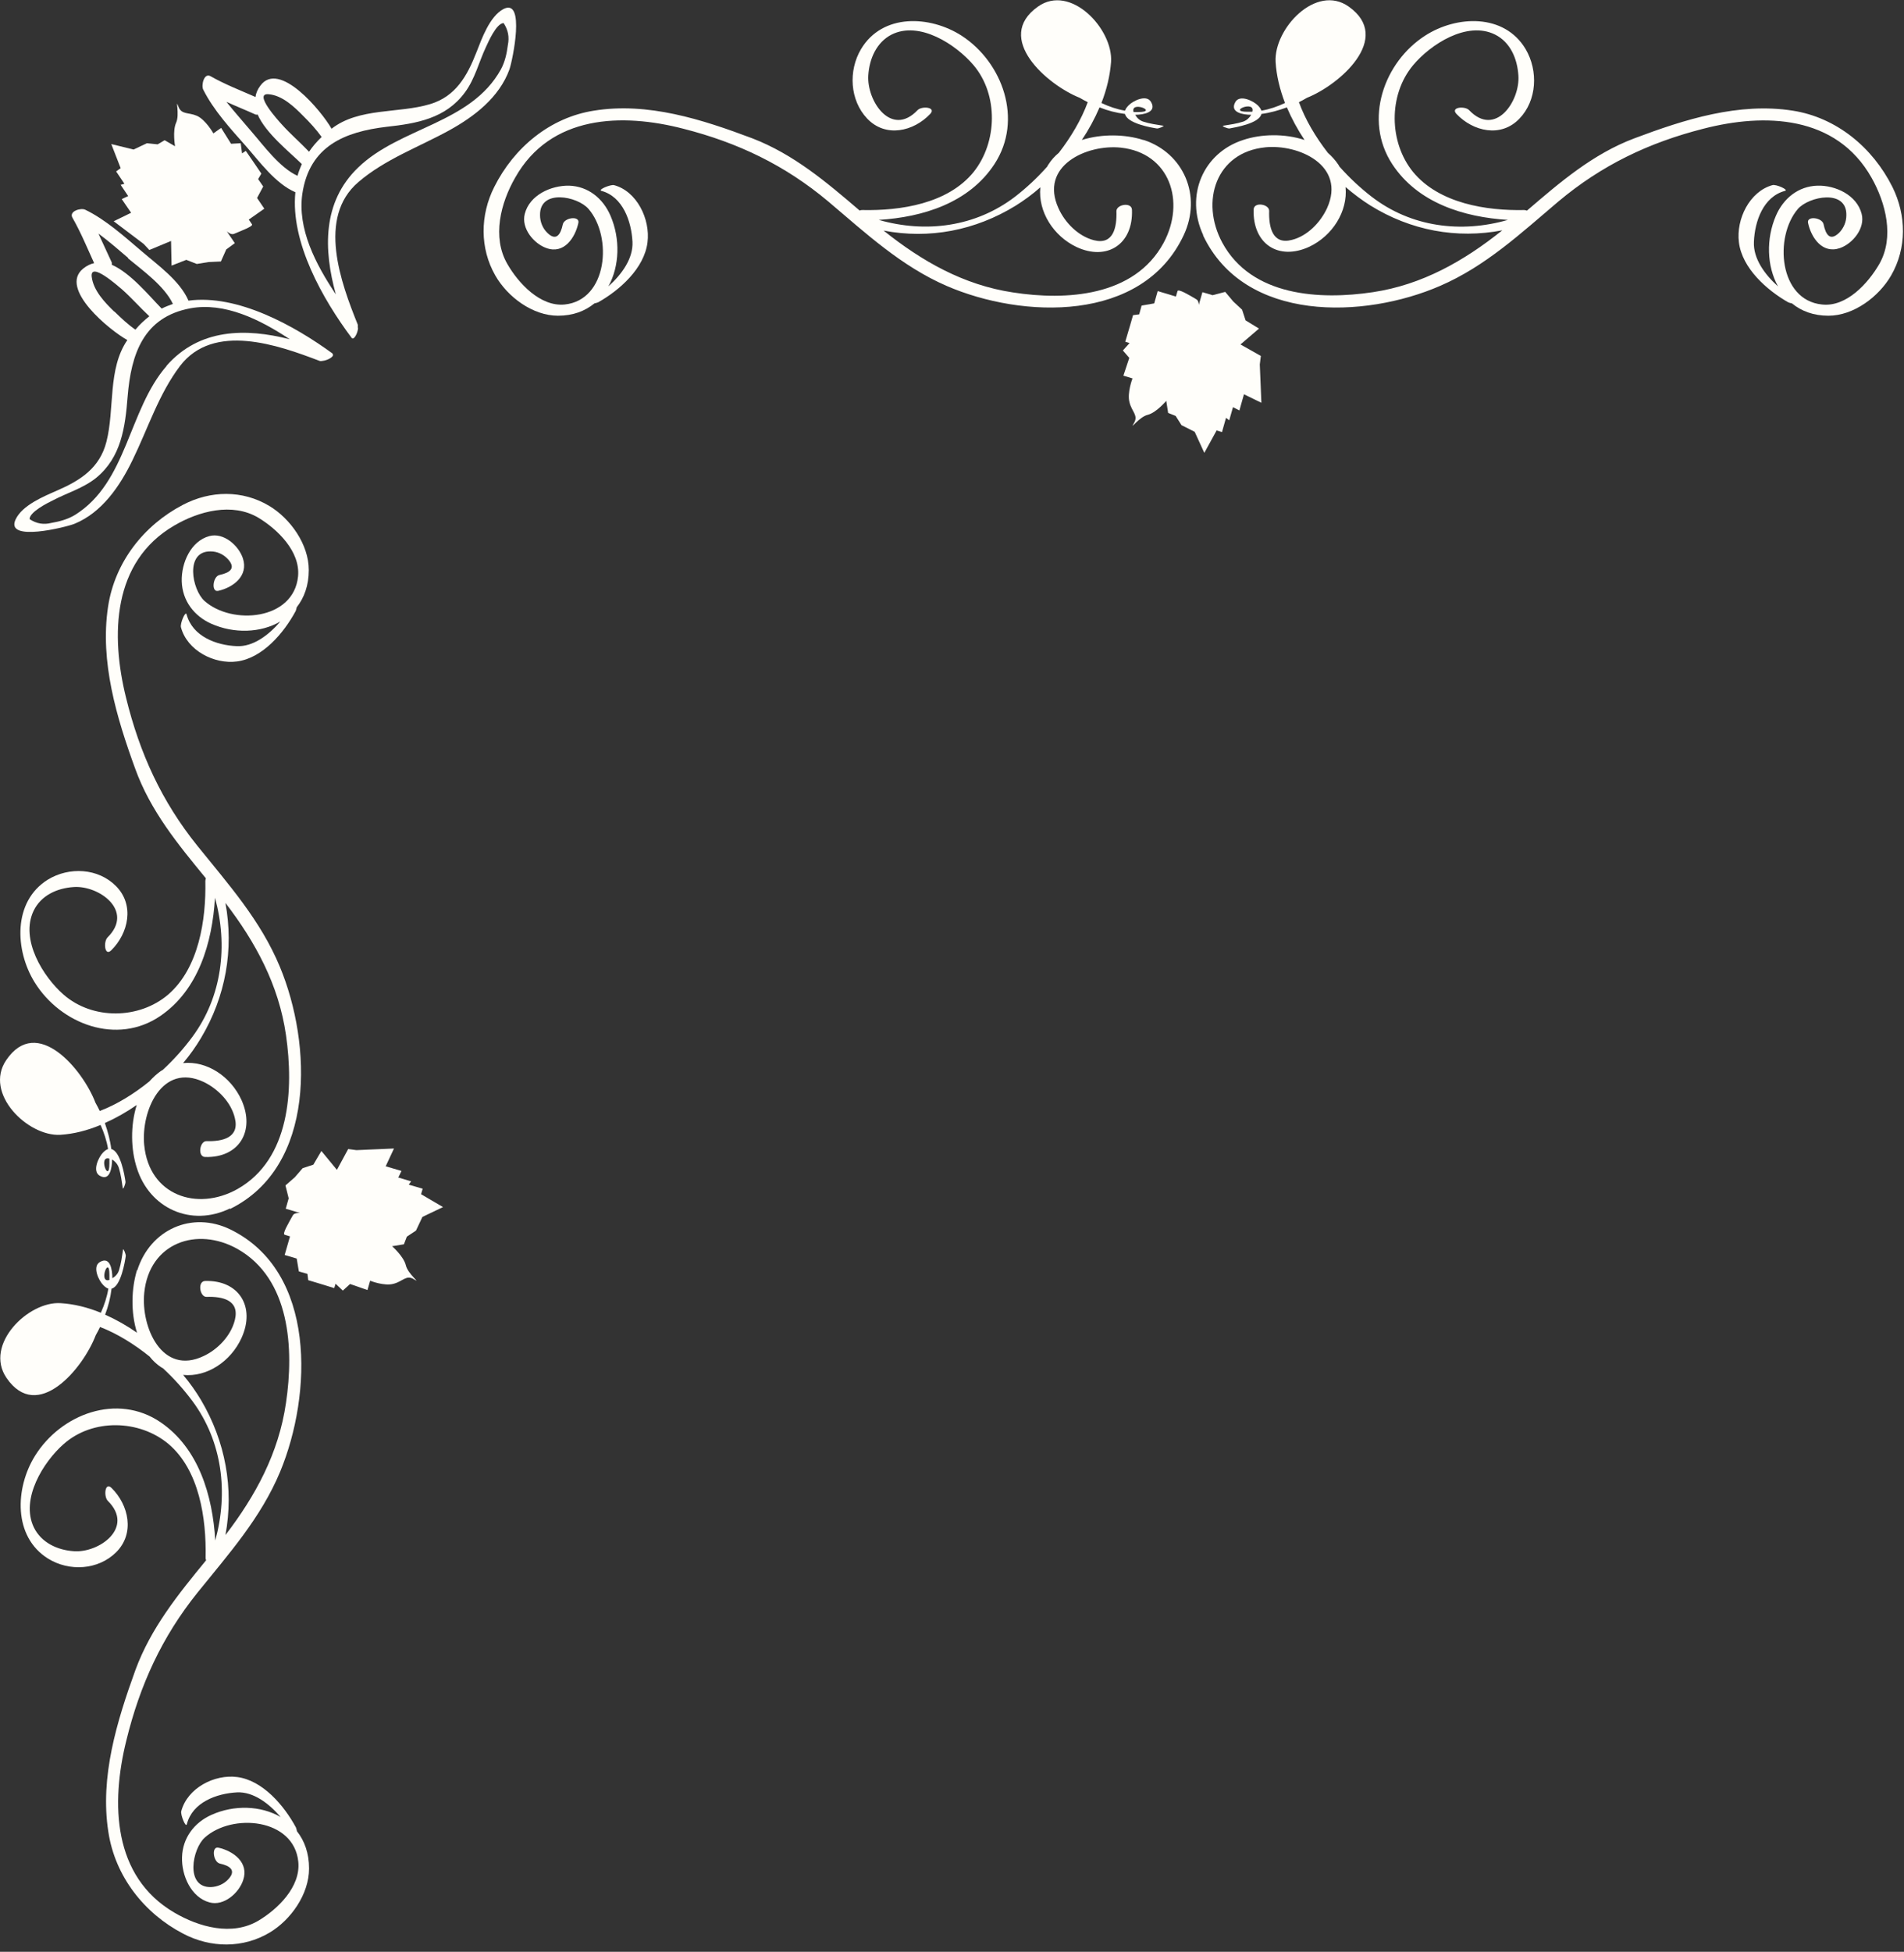 <svg width="81" height="83" viewBox="0 0 81 83" fill="none" xmlns="http://www.w3.org/2000/svg">
<rect x="0" y="0" width="81" height="83" fill="#333333" stroke="none"/>
<path d="M9.784 51.413C13.455 49.608 13.273 44.393 11.905 41.11C11.084 39.131 9.716 37.606 8.394 35.964C6.877 34.078 5.943 32.041 5.361 29.666C4.7 27 4.78 23.892 7.402 22.355C8.451 21.738 9.875 21.354 10.993 22.017C11.802 22.506 12.782 23.449 12.68 24.509C12.497 26.383 9.864 26.593 8.701 25.556C8.166 25.079 7.858 23.426 8.964 23.449C9.237 23.449 9.499 23.566 9.693 23.775C10.058 24.171 9.773 24.357 9.34 24.45C9.055 24.509 8.975 25.195 9.283 25.126C9.91 24.986 10.582 24.497 10.332 23.74C10.149 23.193 9.511 22.634 8.907 22.797C8.12 23.007 7.71 23.938 7.732 24.718C7.755 25.545 8.257 26.197 8.986 26.523C9.955 26.953 11.084 26.919 11.927 26.43C11.426 27.012 10.765 27.512 10.069 27.477C9.214 27.442 8.188 27.07 7.938 26.127C7.892 25.952 7.653 26.523 7.698 26.674C7.96 27.663 9.112 28.257 10.081 28.129C11.164 27.989 12.076 26.919 12.577 25.987C12.589 25.964 12.611 25.894 12.623 25.824C12.942 25.417 13.136 24.893 13.136 24.241C13.136 23.146 12.349 22.052 11.46 21.517C10.32 20.83 8.952 20.853 7.778 21.47C6.125 22.332 4.882 23.903 4.597 25.801C4.244 28.141 4.962 30.516 5.749 32.681C6.399 34.486 7.573 35.906 8.758 37.349C8.747 37.396 8.736 37.431 8.736 37.466C8.77 39.107 8.462 41.168 7.151 42.297C5.92 43.345 3.948 43.38 2.705 42.297C1.839 41.541 0.847 39.957 1.428 38.735C1.748 38.071 2.432 37.769 3.127 37.722C4.198 37.641 5.726 38.723 4.575 39.864C4.392 40.05 4.449 40.691 4.734 40.411C5.464 39.69 5.737 38.479 4.928 37.675C4.176 36.919 2.945 36.849 2.033 37.408C0.539 38.339 0.63 40.411 1.474 41.773C2.58 43.555 4.974 44.463 6.82 43.205C8.439 42.099 9.032 40.097 9.146 38.176C9.704 40.202 9.454 42.379 8.177 44.102C7.824 44.579 7.402 45.056 6.923 45.499C6.9 45.51 6.866 45.534 6.843 45.545C6.661 45.673 6.501 45.825 6.353 45.988C5.692 46.523 4.974 46.966 4.244 47.245C4.187 47.129 4.13 47.012 4.062 46.896C3.526 45.487 1.577 43.147 0.266 45.08C-0.703 46.5 1.189 48.339 2.568 48.258C3.138 48.223 3.72 48.072 4.278 47.839C4.426 48.165 4.54 48.514 4.597 48.863C4.529 48.886 4.461 48.933 4.381 49.014C4.198 49.201 3.913 49.794 4.233 49.992C4.677 50.26 4.768 49.655 4.768 49.306C4.894 49.387 4.996 49.492 5.053 49.655C5.145 49.946 5.179 50.237 5.224 50.528C5.236 50.609 5.35 50.33 5.338 50.249C5.304 50.004 5.133 48.956 4.734 48.863C4.689 48.491 4.586 48.118 4.461 47.757C4.928 47.548 5.384 47.292 5.817 46.989C5.544 47.862 5.566 48.875 5.817 49.655C6.353 51.389 8.131 52.193 9.784 51.389V51.413ZM4.654 49.271C4.654 49.34 4.654 49.41 4.654 49.48C4.654 50.377 4.153 49.119 4.654 49.271ZM6.136 48.712C5.988 47.245 6.889 45.173 8.667 46.011C9.271 46.302 9.83 46.873 9.989 47.536C10.206 48.386 9.454 48.549 8.781 48.526C8.496 48.526 8.394 49.189 8.724 49.201C10.161 49.247 10.867 48.106 10.274 46.779C9.818 45.778 8.804 45.103 7.789 45.208C8.086 44.858 8.337 44.498 8.553 44.137C9.602 42.379 9.955 40.376 9.59 38.397C10.867 40.062 11.859 41.878 12.167 44.02C12.497 46.314 12.349 49.294 10.104 50.563C8.382 51.529 6.342 50.831 6.136 48.7V48.712Z" fill="#FFFEFA"/>
<path d="M5.829 54.009C5.59 54.789 5.555 55.802 5.829 56.675C5.396 56.372 4.94 56.116 4.472 55.906C4.609 55.546 4.7 55.185 4.746 54.8C5.145 54.707 5.316 53.648 5.35 53.415C5.362 53.345 5.248 53.066 5.236 53.136C5.191 53.427 5.156 53.718 5.065 54.009C5.02 54.16 4.917 54.277 4.78 54.358C4.78 53.997 4.689 53.404 4.244 53.671C3.914 53.869 4.21 54.474 4.393 54.649C4.472 54.731 4.541 54.777 4.609 54.8C4.552 55.15 4.438 55.499 4.29 55.825C3.72 55.592 3.15 55.452 2.58 55.417C1.212 55.324 -0.692 57.175 0.277 58.596C1.6 60.528 3.538 58.188 4.073 56.78C4.142 56.663 4.199 56.547 4.256 56.43C4.985 56.71 5.715 57.164 6.365 57.688C6.501 57.862 6.661 58.014 6.855 58.142C6.878 58.153 6.912 58.177 6.935 58.188C7.413 58.631 7.835 59.108 8.189 59.585C9.465 61.308 9.716 63.474 9.158 65.511C9.044 63.59 8.451 61.588 6.832 60.482C4.985 59.224 2.591 60.132 1.486 61.914C0.642 63.276 0.551 65.348 2.044 66.279C2.945 66.838 4.176 66.768 4.94 66.011C5.749 65.208 5.476 63.998 4.746 63.276C4.461 62.996 4.404 63.637 4.586 63.823C5.738 64.964 4.21 66.046 3.139 65.965C2.443 65.918 1.759 65.604 1.44 64.952C0.859 63.741 1.85 62.158 2.717 61.401C3.948 60.319 5.92 60.365 7.163 61.401C8.485 62.519 8.781 64.58 8.747 66.233C8.747 66.268 8.747 66.314 8.77 66.349C7.584 67.793 6.422 69.225 5.761 71.017C4.974 73.195 4.244 75.558 4.609 77.898C4.894 79.795 6.137 81.367 7.79 82.228C8.964 82.846 10.343 82.857 11.472 82.182C12.372 81.646 13.148 80.552 13.148 79.458C13.148 78.806 12.954 78.282 12.634 77.874C12.623 77.805 12.6 77.746 12.589 77.712C12.087 76.78 11.175 75.709 10.092 75.569C9.123 75.441 7.972 76.035 7.71 77.025C7.676 77.176 7.904 77.746 7.949 77.572C8.189 76.64 9.215 76.268 10.081 76.221C10.776 76.186 11.438 76.687 11.939 77.269C11.095 76.78 9.956 76.745 8.998 77.176C8.268 77.502 7.767 78.154 7.744 78.98C7.721 79.76 8.132 80.692 8.918 80.901C9.522 81.064 10.161 80.505 10.343 79.958C10.605 79.202 9.921 78.713 9.294 78.573C8.987 78.503 9.066 79.178 9.351 79.248C9.785 79.341 10.07 79.539 9.705 79.923C9.522 80.121 9.249 80.238 8.975 80.249C7.869 80.273 8.177 78.62 8.713 78.142C9.876 77.094 12.509 77.316 12.691 79.178C12.794 80.249 11.802 81.192 11.004 81.67C9.876 82.345 8.462 81.949 7.413 81.332C4.792 79.795 4.712 76.687 5.373 74.021C5.954 71.646 6.889 69.609 8.405 67.723C9.728 66.081 11.095 64.556 11.916 62.589C13.284 59.294 13.467 54.079 9.807 52.286C8.166 51.483 6.387 52.286 5.84 54.02L5.829 54.009ZM4.655 54.218C4.655 54.288 4.655 54.358 4.655 54.428C4.165 54.591 4.655 53.322 4.655 54.218ZM10.104 53.112C12.35 54.381 12.509 57.362 12.167 59.655C11.859 61.797 10.867 63.613 9.591 65.278C9.956 63.299 9.591 61.297 8.553 59.539C8.337 59.178 8.086 58.817 7.79 58.468C8.804 58.572 9.819 57.897 10.275 56.896C10.879 55.569 10.161 54.428 8.724 54.474C8.394 54.486 8.496 55.15 8.781 55.15C9.454 55.126 10.206 55.278 9.99 56.139C9.819 56.815 9.26 57.385 8.667 57.664C6.889 58.514 5.988 56.43 6.137 54.975C6.353 52.845 8.382 52.146 10.104 53.112Z" fill="#FFFEFA"/>
<path d="M13.592 51.832C13.592 51.832 12.623 51.378 12.452 51.692C12.281 52.006 11.996 52.472 12.11 52.507C12.213 52.542 12.338 52.577 12.338 52.577L12.11 53.368L12.623 53.52L12.714 54.067L13.079 54.172L13.113 54.44L13.501 54.556L14.219 54.777L14.276 54.591L14.584 54.882L14.892 54.602L15.633 54.859L15.747 54.463C15.747 54.463 16.351 54.707 16.75 54.591C17.149 54.486 17.286 54.195 17.616 54.405C17.947 54.614 17.343 54.172 17.263 53.799C17.172 53.427 16.681 52.996 16.681 52.996L17.183 52.914L17.308 52.589L17.696 52.332L17.97 51.75L18.847 51.331L17.913 50.784L17.981 50.551L17.388 50.377L17.491 50.237L16.944 50.074L17.08 49.794L16.408 49.597L16.761 48.84L15.165 48.91L14.812 48.863L14.333 49.748L13.672 48.945L13.33 49.527L12.874 49.678L12.543 50.062L12.144 50.411L12.281 50.959L12.156 51.401L13.592 51.832Z" fill="#FFFEFA"/>
<path d="M51.178 10.003C52.945 13.74 58.052 13.554 61.266 12.157C63.204 11.319 64.698 9.922 66.294 8.571C68.14 7.023 70.135 6.068 72.461 5.475C75.071 4.799 78.115 4.893 79.62 7.559C80.224 8.63 80.6 10.085 79.95 11.226C79.472 12.052 78.548 13.065 77.511 12.949C75.675 12.762 75.47 10.073 76.485 8.886C76.952 8.35 78.571 8.024 78.548 9.153C78.548 9.433 78.434 9.701 78.24 9.899C77.853 10.271 77.67 9.98 77.579 9.538C77.522 9.247 76.85 9.165 76.918 9.479C77.055 10.12 77.534 10.807 78.275 10.55C78.81 10.364 79.358 9.712 79.198 9.095C78.993 8.292 78.081 7.873 77.317 7.896C76.508 7.919 75.869 8.432 75.55 9.177C75.128 10.155 75.162 11.319 75.641 12.18C75.071 11.668 74.581 10.993 74.615 10.283C74.65 9.41 75.014 8.362 75.938 8.117C76.109 8.071 75.55 7.826 75.402 7.873C74.433 8.141 73.852 9.316 73.977 10.306C74.114 11.412 75.174 12.343 76.074 12.856C76.097 12.867 76.166 12.89 76.234 12.902C76.633 13.228 77.146 13.426 77.784 13.426C78.856 13.426 79.927 12.623 80.452 11.715C81.124 10.55 81.102 9.153 80.509 7.954C79.665 6.266 78.126 4.997 76.268 4.706C73.977 4.345 71.663 5.079 69.531 5.882C67.764 6.546 66.373 7.745 64.96 8.956C64.914 8.944 64.88 8.932 64.846 8.932C63.238 8.967 61.221 8.653 60.115 7.314C59.089 6.057 59.055 4.043 60.115 2.774C60.856 1.889 62.406 0.876 63.603 1.47C64.253 1.796 64.549 2.494 64.595 3.205C64.675 4.299 63.615 5.859 62.498 4.683C62.315 4.497 61.688 4.555 61.962 4.846C62.669 5.591 63.854 5.87 64.641 5.044C65.382 4.276 65.45 3.018 64.903 2.087C63.991 0.562 61.962 0.655 60.628 1.516C58.884 2.634 57.995 5.09 59.226 6.976C60.309 8.63 62.27 9.235 64.15 9.351C62.167 9.922 60.035 9.666 58.348 8.362C57.881 8.001 57.413 7.57 56.98 7.081C56.969 7.046 56.946 7.023 56.934 7C56.809 6.813 56.661 6.651 56.49 6.499C55.965 5.824 55.532 5.09 55.259 4.345C55.373 4.287 55.487 4.229 55.601 4.159C56.98 3.612 59.271 1.621 57.379 0.282C55.988 -0.707 54.187 1.225 54.267 2.634C54.301 3.216 54.449 3.81 54.666 4.38C54.347 4.532 54.005 4.648 53.663 4.706C53.64 4.636 53.594 4.567 53.514 4.485C53.332 4.299 52.751 4.008 52.557 4.334C52.295 4.788 52.888 4.881 53.23 4.881C53.15 5.009 53.047 5.114 52.888 5.172C52.603 5.265 52.318 5.3 52.033 5.347C51.953 5.358 52.226 5.475 52.306 5.463C52.546 5.416 53.572 5.253 53.663 4.846C54.028 4.799 54.392 4.695 54.746 4.567C54.951 5.044 55.202 5.51 55.498 5.952C54.643 5.673 53.651 5.696 52.888 5.952C51.189 6.499 50.402 8.315 51.189 10.003H51.178ZM53.275 4.753C53.207 4.753 53.138 4.753 53.07 4.753C52.192 4.753 53.423 4.241 53.275 4.753ZM53.811 6.266C55.247 6.115 57.276 7.035 56.456 8.851C56.171 9.468 55.612 10.038 54.962 10.201C54.13 10.422 53.971 9.654 53.993 8.967C53.993 8.676 53.344 8.571 53.332 8.909C53.287 10.376 54.392 11.098 55.703 10.492C56.684 10.027 57.345 8.991 57.242 7.954C57.584 8.245 57.938 8.513 58.291 8.734C60.012 9.805 61.973 10.166 63.911 9.794C62.281 11.098 60.502 12.111 58.405 12.425C56.159 12.762 53.241 12.611 51.998 10.318C51.052 8.56 51.736 6.476 53.822 6.266H53.811Z" fill="#FFFEFA"/>
<path d="M48.635 5.952C47.871 5.707 46.879 5.684 46.025 5.952C46.321 5.51 46.572 5.044 46.777 4.567C47.13 4.706 47.484 4.799 47.86 4.846C47.951 5.253 48.988 5.428 49.216 5.463C49.285 5.475 49.558 5.358 49.49 5.347C49.205 5.3 48.92 5.265 48.635 5.172C48.487 5.125 48.373 5.021 48.293 4.881C48.646 4.881 49.228 4.776 48.966 4.334C48.772 3.996 48.179 4.299 48.008 4.485C47.928 4.567 47.883 4.636 47.86 4.706C47.518 4.648 47.176 4.532 46.857 4.38C47.085 3.798 47.221 3.216 47.267 2.634C47.358 1.237 45.546 -0.707 44.155 0.282C42.263 1.621 44.554 3.612 45.933 4.159C46.047 4.229 46.161 4.287 46.275 4.345C46.002 5.09 45.557 5.836 45.044 6.499C44.873 6.639 44.725 6.802 44.599 7C44.577 7.023 44.565 7.058 44.554 7.081C44.121 7.57 43.653 8.001 43.186 8.362C41.499 9.654 39.379 9.922 37.383 9.351C39.264 9.235 41.225 8.63 42.308 6.976C43.539 5.09 42.65 2.646 40.906 1.516C39.561 0.655 37.543 0.562 36.631 2.087C36.084 3.007 36.152 4.264 36.893 5.044C37.68 5.87 38.865 5.591 39.572 4.846C39.846 4.555 39.219 4.497 39.036 4.683C37.919 5.859 36.87 4.299 36.939 3.204C36.984 2.494 37.292 1.796 37.931 1.47C39.116 0.876 40.667 1.889 41.419 2.774C42.479 4.031 42.434 6.045 41.419 7.314C40.325 8.664 38.307 8.967 36.688 8.932C36.654 8.932 36.608 8.932 36.574 8.956C35.161 7.745 33.758 6.557 32.003 5.882C29.871 5.079 27.557 4.334 25.266 4.706C23.408 4.997 21.869 6.266 21.025 7.954C20.421 9.153 20.41 10.562 21.071 11.715C21.595 12.634 22.667 13.426 23.738 13.426C24.377 13.426 24.89 13.228 25.288 12.902C25.357 12.89 25.414 12.867 25.448 12.855C26.36 12.343 27.409 11.412 27.546 10.306C27.671 9.316 27.09 8.129 26.121 7.873C25.973 7.838 25.414 8.071 25.585 8.117C26.497 8.362 26.862 9.41 26.907 10.283C26.942 10.993 26.451 11.668 25.881 12.18C26.36 11.319 26.394 10.155 25.973 9.177C25.653 8.432 25.015 7.919 24.206 7.896C23.442 7.884 22.53 8.292 22.325 9.095C22.165 9.712 22.712 10.364 23.248 10.55C23.989 10.818 24.468 10.12 24.605 9.479C24.673 9.165 24.012 9.247 23.943 9.538C23.852 9.98 23.658 10.271 23.282 9.899C23.088 9.712 22.974 9.433 22.974 9.153C22.952 8.024 24.57 8.339 25.038 8.886C26.064 10.073 25.847 12.762 24.023 12.949C22.986 13.053 22.051 12.041 21.584 11.226C20.922 10.085 21.299 8.63 21.914 7.559C23.419 4.881 26.463 4.799 29.073 5.475C31.399 6.068 33.394 7.023 35.24 8.571C36.836 9.922 38.341 11.319 40.268 12.157C43.494 13.554 48.601 13.74 50.356 10.003C51.143 8.327 50.356 6.511 48.658 5.952H48.635ZM48.43 4.764C48.361 4.764 48.293 4.764 48.225 4.764C48.076 4.264 49.308 4.764 48.43 4.764ZM49.501 10.329C48.259 12.623 45.34 12.786 43.095 12.436C40.997 12.122 39.219 11.109 37.589 9.805C39.527 10.178 41.487 9.805 43.209 8.746C43.562 8.525 43.916 8.269 44.258 7.966C44.155 9.002 44.816 10.038 45.797 10.504C47.096 11.109 48.213 10.387 48.156 8.921C48.145 8.583 47.495 8.688 47.495 8.979C47.518 9.666 47.37 10.434 46.526 10.213C45.865 10.038 45.306 9.468 45.033 8.862C44.2 7.046 46.241 6.127 47.677 6.278C49.764 6.499 50.447 8.571 49.501 10.329Z" fill="#FFFEFA"/>
<path d="M50.755 13.892C50.755 13.892 51.2 12.902 50.892 12.727C50.584 12.541 50.128 12.273 50.094 12.378C50.06 12.483 50.026 12.611 50.026 12.611L49.251 12.378L49.102 12.902L48.566 12.995L48.464 13.368L48.202 13.402L48.088 13.798L47.871 14.532L48.053 14.59L47.769 14.904L48.042 15.219L47.791 15.975L48.179 16.092C48.179 16.092 47.94 16.709 48.053 17.116C48.156 17.524 48.441 17.663 48.236 18.001C48.031 18.339 48.464 17.722 48.829 17.64C49.194 17.547 49.615 17.046 49.615 17.046L49.695 17.559L50.014 17.687L50.265 18.082L50.824 18.362L51.234 19.258L51.758 18.304L51.986 18.374L52.157 17.768L52.294 17.873L52.454 17.314L52.727 17.454L52.921 16.767L53.662 17.128L53.594 15.498L53.639 15.137L52.773 14.648L53.56 13.973L52.99 13.624L52.841 13.17L52.465 12.82L52.123 12.413L51.587 12.553L51.154 12.425L50.733 13.892H50.755Z" fill="#FFFEFA"/>
<path d="M9.146 9.106C9.146 9.106 9.613 10.073 9.955 9.945C10.286 9.805 10.788 9.619 10.719 9.537C10.662 9.444 10.582 9.339 10.582 9.339L11.244 8.874L10.936 8.419L11.198 7.931L10.981 7.616L11.118 7.383L10.89 7.046L10.457 6.417L10.297 6.522L10.24 6.091L9.83 6.114L9.408 5.439L9.078 5.672C9.078 5.672 8.758 5.102 8.382 4.927C8.006 4.764 7.721 4.892 7.584 4.519C7.447 4.147 7.653 4.869 7.493 5.218C7.333 5.567 7.447 6.219 7.447 6.219L7.003 5.963L6.707 6.138L6.251 6.091L5.681 6.359L4.734 6.126L5.133 7.151L4.94 7.29L5.293 7.814L5.133 7.861L5.453 8.338L5.179 8.466L5.578 9.048L4.837 9.409L6.114 10.375L6.353 10.631L7.277 10.247L7.299 11.295L7.926 11.05L8.371 11.225L8.872 11.144L9.397 11.12L9.625 10.608L9.99 10.34L9.135 9.083L9.146 9.106Z" fill="#FFFEFA"/>
<path d="M15.222 13.95C15.222 13.95 15.222 13.845 15.222 13.81C14.504 12.029 13.478 9.258 15.245 7.744C16.385 6.767 17.821 6.254 19.11 5.544C20.17 4.962 21.241 4.147 21.674 2.948C21.8 2.587 22.37 -0.114 21.412 0.387C20.831 0.701 20.5 1.633 20.272 2.215C19.873 3.239 19.383 4.101 18.3 4.427C16.955 4.834 15.279 4.566 14.105 5.474C13.683 4.729 11.871 2.541 11.073 3.647C10.959 3.798 10.89 3.961 10.868 4.124C10.229 3.844 9.568 3.588 8.953 3.239C8.679 3.088 8.554 3.623 8.645 3.81C9.089 4.694 9.807 5.474 10.457 6.208C11.039 6.871 11.723 7.814 12.566 8.175C12.35 10.306 13.74 12.739 14.96 14.369C15.051 14.485 15.222 14.171 15.234 13.938L15.222 13.95ZM9.636 4.333C10.047 4.52 10.457 4.683 10.868 4.869C10.902 4.881 10.925 4.881 10.959 4.869C11.312 5.672 12.293 6.441 12.84 6.976C12.771 7.139 12.703 7.302 12.657 7.477C11.894 7.127 11.221 6.196 10.685 5.579C10.343 5.172 9.967 4.753 9.625 4.322L9.636 4.333ZM13.683 5.824C13.478 6.021 13.296 6.231 13.148 6.452C12.771 6.056 12.35 5.696 11.985 5.288C11.837 5.125 10.765 3.949 11.426 4.007C12.008 4.054 12.521 4.543 12.908 4.939C13.182 5.207 13.455 5.509 13.683 5.824ZM14.287 12.518C13.421 11.225 12.646 9.724 12.863 8.233C13.17 6.196 14.687 5.602 16.442 5.393C17.719 5.253 18.961 5.044 19.782 3.926C20.204 3.356 20.375 2.634 20.671 2.005C20.774 1.784 21.116 0.992 21.424 0.981C21.617 1.272 21.674 1.574 21.606 1.912C21.561 2.273 21.481 2.634 21.31 2.948C20.033 5.265 17.012 5.404 15.234 7.127C13.706 8.594 13.763 10.62 14.287 12.518Z" fill="#FFFEFA"/>
<path d="M14.162 15.044C12.52 13.845 10.104 12.506 8.018 12.785C7.653 11.935 6.695 11.26 6.034 10.69C5.293 10.061 4.495 9.339 3.629 8.92C3.446 8.827 2.922 8.978 3.082 9.258C3.435 9.875 3.708 10.538 4.005 11.19C3.845 11.225 3.697 11.295 3.537 11.423C2.489 12.273 4.677 14.054 5.418 14.461C4.575 15.684 4.883 17.395 4.529 18.781C4.244 19.91 3.412 20.434 2.42 20.864C1.862 21.109 0.95 21.482 0.665 22.087C0.197 23.076 2.831 22.413 3.173 22.273C4.335 21.796 5.099 20.678 5.635 19.572C6.296 18.222 6.752 16.755 7.664 15.556C9.089 13.705 11.825 14.671 13.592 15.346C13.626 15.358 13.672 15.358 13.729 15.346C13.957 15.323 14.265 15.137 14.139 15.044H14.162ZM5.441 10.981C6.057 11.493 6.992 12.156 7.356 12.925C7.197 12.983 7.037 13.041 6.878 13.123C6.342 12.576 5.555 11.609 4.757 11.26C4.757 11.237 4.757 11.202 4.757 11.167C4.563 10.759 4.381 10.34 4.187 9.933C4.632 10.259 5.054 10.631 5.453 10.969L5.441 10.981ZM4.86 13.251C4.461 12.867 3.971 12.354 3.902 11.772C3.822 11.097 5.008 12.156 5.179 12.296C5.589 12.657 5.954 13.076 6.353 13.449C6.148 13.612 5.943 13.798 5.76 14.019C5.441 13.798 5.145 13.519 4.871 13.251H4.86ZM7.083 15.568C5.453 17.442 5.418 20.515 3.184 21.901C2.876 22.087 2.523 22.18 2.181 22.238C1.862 22.32 1.554 22.273 1.258 22.075C1.258 21.773 2.021 21.388 2.238 21.284C2.854 20.958 3.549 20.76 4.096 20.317C5.156 19.444 5.327 18.175 5.43 16.86C5.578 15.055 6.102 13.484 8.097 13.111C9.545 12.843 11.05 13.577 12.327 14.427C10.457 13.949 8.485 13.961 7.083 15.556V15.568Z" fill="#FFFEFA"/>
</svg>
